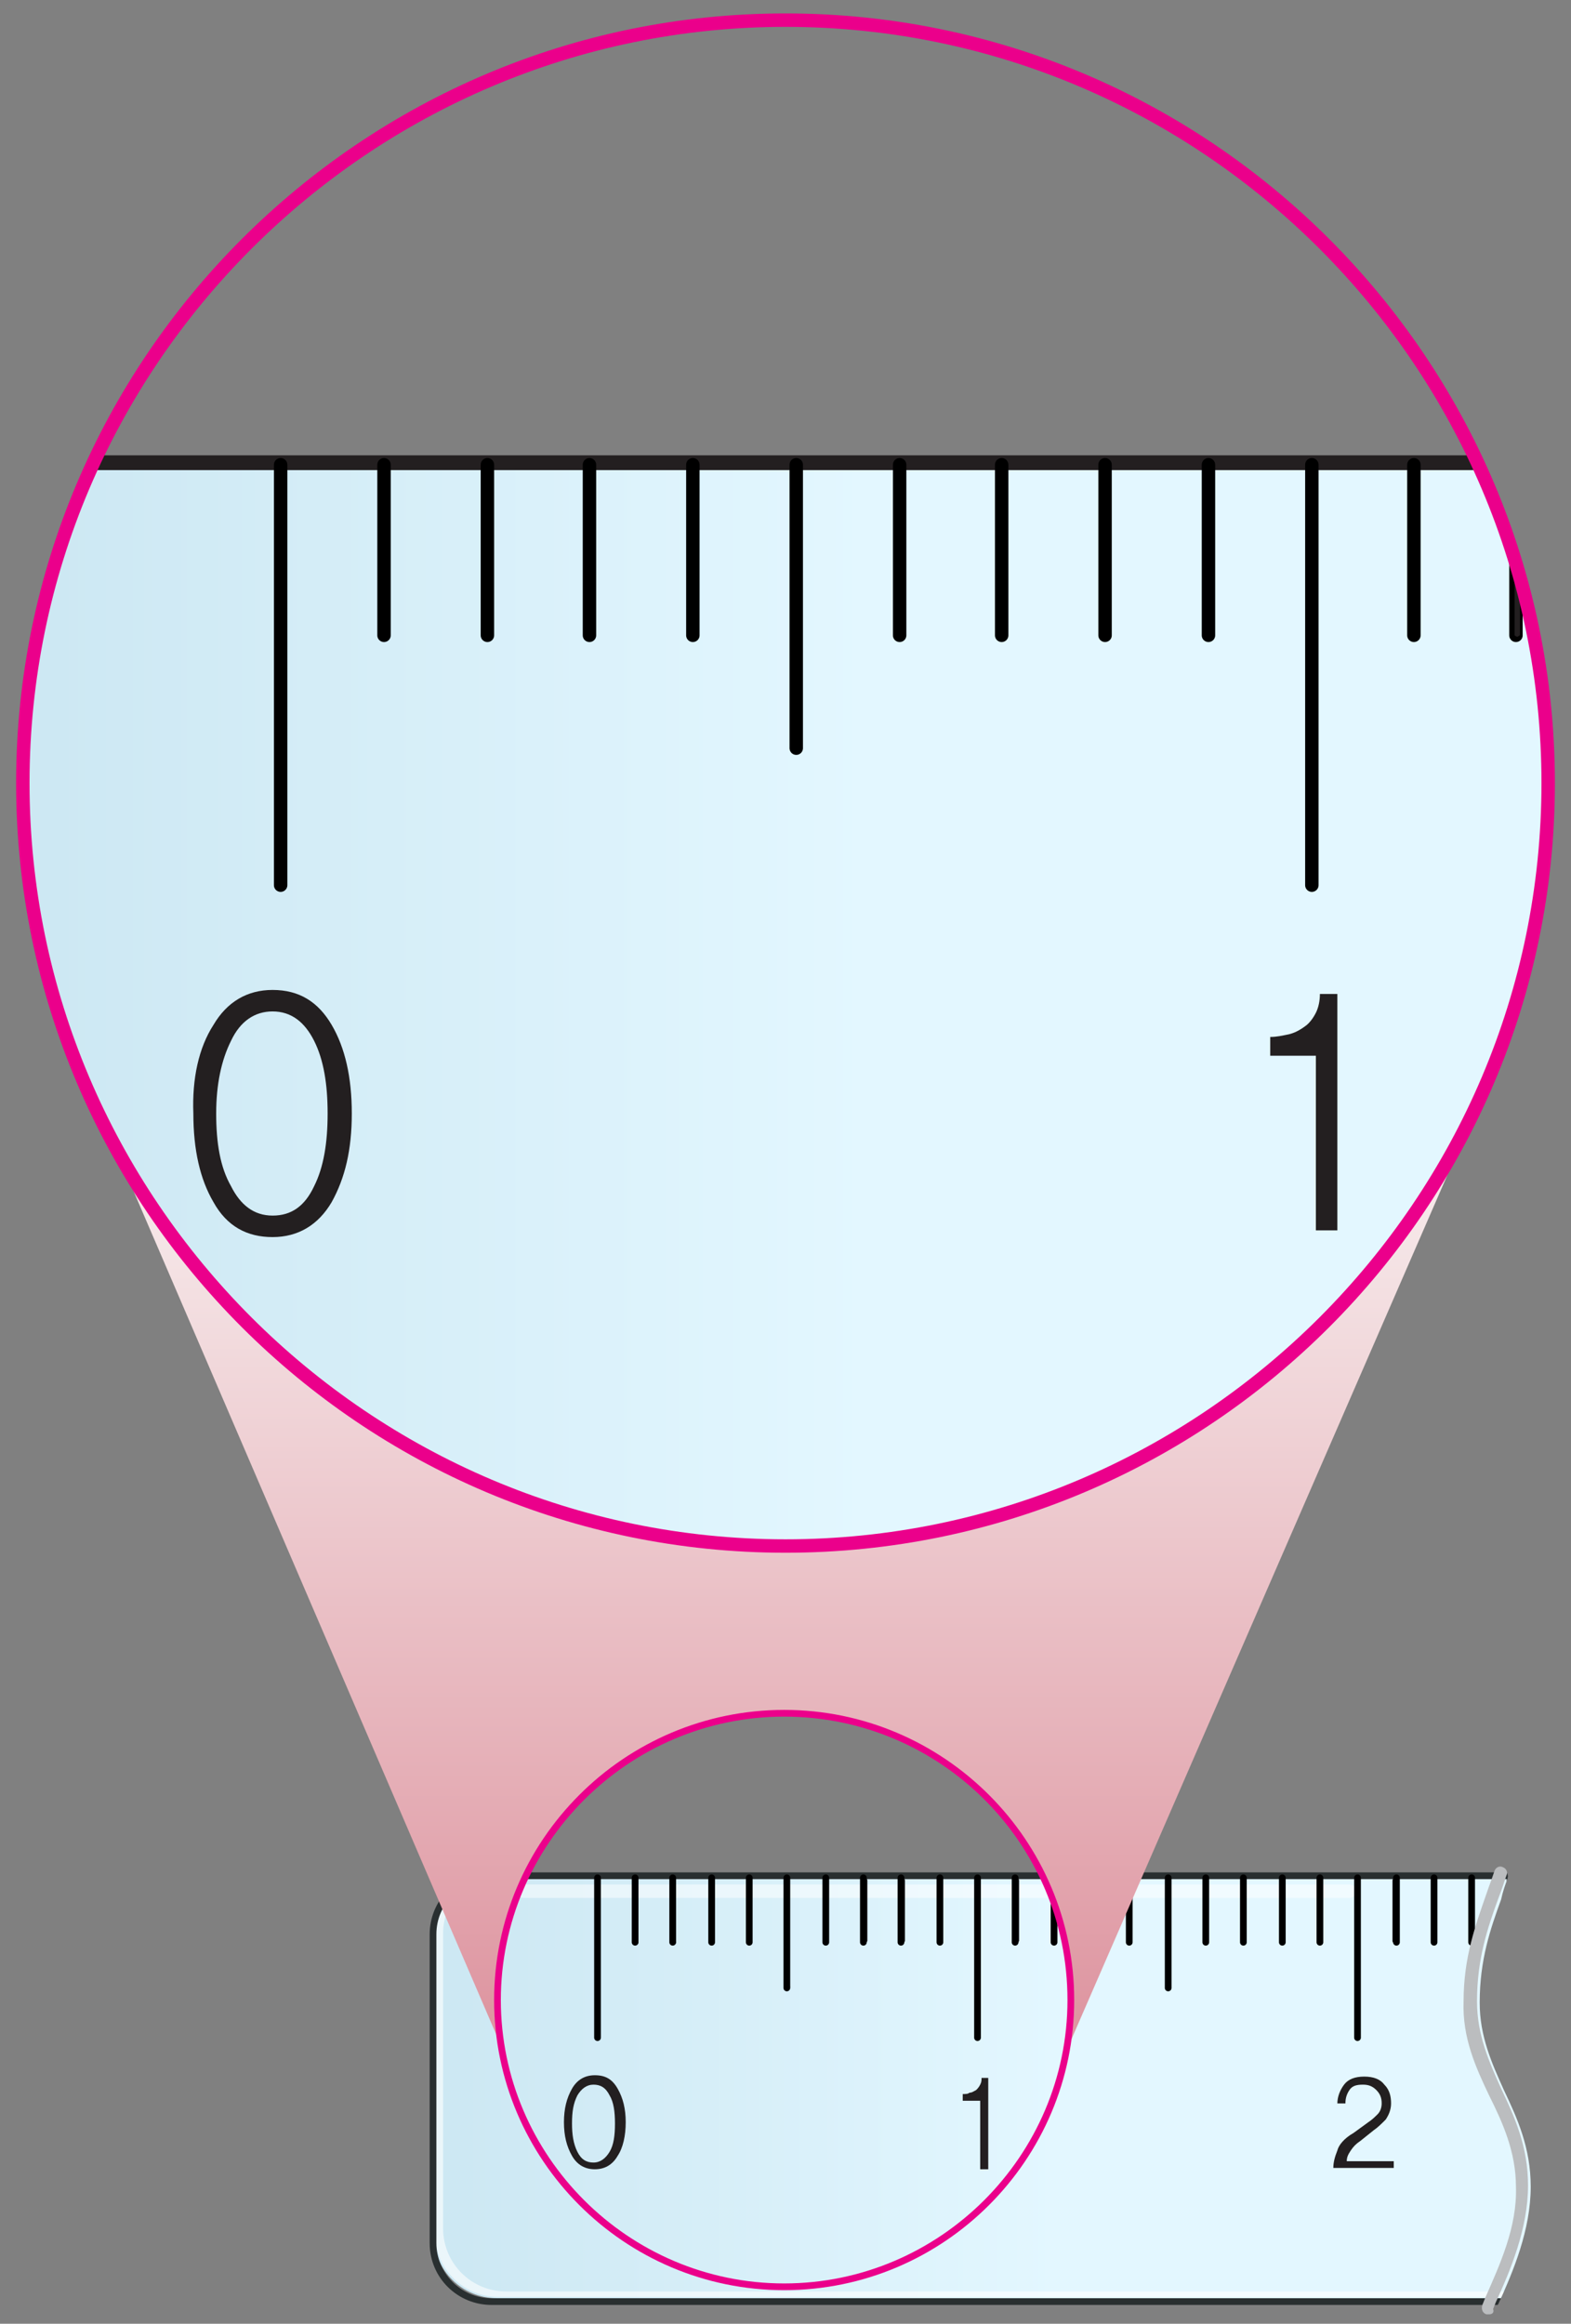 <?xml version="1.0" encoding="utf-8"?>
<!-- Generator: Adobe Illustrator 23.1.0, SVG Export Plug-In . SVG Version: 6.00 Build 0)  -->
<svg version="1.1" id="레이어_1" xmlns="http://www.w3.org/2000/svg" xmlns:xlink="http://www.w3.org/1999/xlink" x="0px"
	 y="0px" width="117px" height="173px" viewBox="0 0 117 173" style="enable-background:new 0 0 117 173;" xml:space="preserve">
<rect x="0" y="0" width="117" height="173" fill="#808080" stroke="none"/>
<g>
	<g>
		<defs>
			<path id="SVGID_1_" d="M111.1,171.8H36.6c-2.6,0-4.8-2.2-4.8-4.8V144c0-2.6,2.2-4.8,4.8-4.8h75.2c0.2,0,0.3,0.1,0.4,0.2
				c0.1,0.1,0.1,0.3,0.1,0.4c-0.2,0.5-0.4,1.1-0.5,1.6c-0.8,2.2-1.6,4.5-1.6,7.7l0,0c0,2.5,0.9,4.5,1.8,6.5c1,2.1,2,4.3,2,7.2
				c0,3.2-1.3,6.3-2.4,8.7C111.5,171.7,111.3,171.8,111.1,171.8z"/>
		</defs>
		<clipPath id="SVGID_2_">
			<use xlink:href="#SVGID_1_"  style="overflow:visible;"/>
		</clipPath>
		<g style="clip-path:url(#SVGID_2_);">
			<linearGradient id="SVGID_3_" gradientUnits="userSpaceOnUse" x1="32.348" y1="155.386" x2="116.478" y2="155.386">
				<stop  offset="2.261307e-02" style="stop-color:#CDE8F3"/>
				<stop  offset="0.552" style="stop-color:#E3F7FF"/>
			</linearGradient>
			<path style="fill:url(#SVGID_3_);" d="M111.8,171.1H37c-2.6,0-4.7-2.1-4.7-4.7v-22c0-2.6,2.1-4.7,4.7-4.7h74.7
				c2.6,0,4.7,2.1,4.7,4.7v22C116.5,169,114.4,171.1,111.8,171.1z"/>
			<path style="opacity:0.6;fill:#FFFFFF;" d="M112.5,170.6H37.7c-2.6,0-4.7-2.1-4.7-4.7v-22c0-1.4,0.7-2.7,1.7-3.6
				c-1.4,0.8-2.3,2.3-2.3,4v22c0,2.6,2.1,4.7,4.7,4.7h74.7c1.2,0,2.2-0.4,3-1.1C114.1,170.3,113.3,170.6,112.5,170.6z"/>
			<g>
				<path style="fill:#292F30;" d="M112.2,171.6H36.6c-2.5,0-4.6-2-4.6-4.6V144c0-2.5,2-4.6,4.6-4.6h75.5c2.5,0,4.6,2,4.6,4.6V167
					C116.7,169.6,114.7,171.6,112.2,171.6z M36.6,139.9c-2.2,0-4.1,1.8-4.1,4.1V167c0,2.2,1.8,4.1,4.1,4.1h75.5
					c2.2,0,4.1-1.8,4.1-4.1V144c0-2.2-1.8-4.1-4.1-4.1H36.6z"/>
			</g>
			<g>
				<path style="fill:#231F20;" d="M45.4,156c-0.3-0.6-0.7-0.8-1.2-0.8c-0.5,0-0.9,0.3-1.2,0.8c-0.3,0.6-0.4,1.2-0.4,2.1
					c0,0.8,0.1,1.5,0.4,2.1c0.3,0.6,0.7,0.8,1.2,0.8c0.5,0,0.9-0.3,1.2-0.8s0.4-1.2,0.4-2.1C45.8,157.2,45.7,156.5,45.4,156
					 M42.6,155.5c0.4-0.7,1-1,1.7-1c0.8,0,1.3,0.3,1.7,1c0.4,0.7,0.6,1.5,0.6,2.5c0,1-0.2,1.9-0.6,2.5c-0.4,0.7-1,1-1.7,1
					c-0.7,0-1.3-0.3-1.7-1c-0.4-0.7-0.6-1.5-0.6-2.5C42,157,42.2,156.2,42.6,155.5"/>
			</g>
			<g>
				<path style="fill:#231F20;" d="M73,161.4v-5h-1.3v-0.5c0.2,0,0.4,0,0.5-0.1c0.2,0,0.3-0.1,0.5-0.2c0.1-0.1,0.2-0.2,0.3-0.4
					c0.1-0.2,0.1-0.3,0.1-0.5h0.5v6.8H73z"/>
			</g>
			<g>
				<path style="fill:#231F20;" d="M99.3,161.4c0-0.4,0.1-0.8,0.3-1.3c0.1-0.4,0.5-0.9,1.2-1.3l1.1-0.8c0.3-0.2,0.5-0.4,0.7-0.6
					c0.2-0.2,0.3-0.5,0.3-0.8c0-0.4-0.1-0.7-0.4-1c-0.3-0.3-0.6-0.4-1-0.4c-0.5,0-0.8,0.1-1,0.4c-0.2,0.3-0.3,0.6-0.3,1h-0.6
					c0-0.5,0.2-1,0.5-1.4c0.3-0.4,0.8-0.6,1.5-0.6c0.7,0,1.2,0.2,1.5,0.6c0.4,0.4,0.5,0.9,0.5,1.4c0,0.5-0.2,0.9-0.4,1.2
					c-0.3,0.3-0.6,0.6-0.9,0.8l-1,0.8c-0.3,0.2-0.5,0.4-0.7,0.7c-0.2,0.3-0.3,0.5-0.3,0.8h3.5v0.5H99.3z"/>
			</g>
			
				<line style="opacity:0.5;fill:none;stroke:#FFFFFF;stroke-linecap:round;stroke-linejoin:round;" x1="39" y1="140.8" x2="100.5" y2="140.8"/>
			<g>
				<path style="fill:#231F20;" d="M101.1,151.8c-0.1,0-0.2-0.1-0.2-0.2V140c0-0.1,0.1-0.2,0.2-0.2s0.2,0.1,0.2,0.2v11.6
					C101.3,151.8,101.2,151.8,101.1,151.8z M72.8,151.8c-0.1,0-0.2-0.1-0.2-0.2V140c0-0.1,0.1-0.2,0.2-0.2S73,140,73,140v11.6
					C73,151.8,72.9,151.8,72.8,151.8z M44.5,151.8c-0.1,0-0.1-0.1-0.1-0.2V140c0-0.1,0.1-0.2,0.1-0.2s0.1,0.1,0.1,0.2v11.6
					C44.6,151.8,44.6,151.8,44.5,151.8z M87,148c-0.1,0-0.2-0.1-0.2-0.2V140c0-0.1,0.1-0.2,0.2-0.2s0.2,0.1,0.2,0.2v7.8
					C87.1,148,87.1,148,87,148z M58.7,148c-0.1,0-0.1-0.1-0.1-0.2V140c0-0.1,0.1-0.2,0.1-0.2s0.1,0.1,0.1,0.2v7.8
					C58.9,148,58.8,148,58.7,148z M112.4,144.7c-0.1,0-0.2-0.1-0.2-0.2V140c0-0.1,0.1-0.2,0.2-0.2s0.2,0.1,0.2,0.2v4.5
					C112.6,144.7,112.5,144.7,112.4,144.7z M109.6,144.7c-0.1,0-0.2-0.1-0.2-0.2V140c0-0.1,0.1-0.2,0.2-0.2s0.2,0.1,0.2,0.2v4.5
					C109.7,144.7,109.7,144.7,109.6,144.7z M106.8,144.7c-0.1,0-0.2-0.1-0.2-0.2V140c0-0.1,0.1-0.2,0.2-0.2s0.2,0.1,0.2,0.2v4.5
					C106.9,144.7,106.8,144.7,106.8,144.7z M103.9,144.7c-0.1,0-0.2-0.1-0.2-0.2V140c0-0.1,0.1-0.2,0.2-0.2s0.2,0.1,0.2,0.2v4.5
					C104.1,144.7,104,144.7,103.9,144.7z M98.3,144.7c-0.1,0-0.2-0.1-0.2-0.2V140c0-0.1,0.1-0.2,0.2-0.2s0.2,0.1,0.2,0.2v4.5
					C98.4,144.7,98.4,144.7,98.3,144.7z M95.5,144.7c-0.1,0-0.2-0.1-0.2-0.2V140c0-0.1,0.1-0.2,0.2-0.2s0.2,0.1,0.2,0.2v4.5
					C95.6,144.7,95.5,144.7,95.5,144.7z M92.6,144.7c-0.1,0-0.2-0.1-0.2-0.2V140c0-0.1,0.1-0.2,0.2-0.2s0.2,0.1,0.2,0.2v4.5
					C92.8,144.7,92.7,144.7,92.6,144.7z M89.8,144.7c-0.1,0-0.2-0.1-0.2-0.2V140c0-0.1,0.1-0.2,0.2-0.2S90,140,90,140v4.5
					C90,144.7,89.9,144.7,89.8,144.7z M84.1,144.7c-0.1,0-0.2-0.1-0.2-0.2V140c0-0.1,0.1-0.2,0.2-0.2s0.2,0.1,0.2,0.2v4.5
					C84.3,144.7,84.2,144.7,84.1,144.7z M81.3,144.7c-0.1,0-0.2-0.1-0.2-0.2V140c0-0.1,0.1-0.2,0.2-0.2s0.2,0.1,0.2,0.2v4.5
					C81.5,144.7,81.4,144.7,81.3,144.7z M78.5,144.7c-0.1,0-0.2-0.1-0.2-0.2V140c0-0.1,0.1-0.2,0.2-0.2s0.2,0.1,0.2,0.2v4.5
					C78.6,144.7,78.6,144.7,78.5,144.7z M75.7,144.7c-0.1,0-0.2-0.1-0.2-0.2V140c0-0.1,0.1-0.2,0.2-0.2s0.2,0.1,0.2,0.2v4.5
					C75.8,144.7,75.7,144.7,75.7,144.7z M70,144.7c-0.1,0-0.2-0.1-0.2-0.2V140c0-0.1,0.1-0.2,0.2-0.2s0.2,0.1,0.2,0.2v4.5
					C70.2,144.7,70.1,144.7,70,144.7z M67.2,144.7c-0.1,0-0.2-0.1-0.2-0.2V140c0-0.1,0.1-0.2,0.2-0.2s0.2,0.1,0.2,0.2v4.5
					C67.3,144.7,67.3,144.7,67.2,144.7z M64.4,144.7c-0.1,0-0.2-0.1-0.2-0.2V140c0-0.1,0.1-0.2,0.2-0.2s0.2,0.1,0.2,0.2v4.5
					C64.5,144.7,64.4,144.7,64.4,144.7z M61.5,144.7c-0.1,0-0.2-0.1-0.2-0.2V140c0-0.1,0.1-0.2,0.2-0.2s0.2,0.1,0.2,0.2v4.5
					C61.7,144.7,61.6,144.7,61.5,144.7z M55.9,144.7c-0.1,0-0.1-0.1-0.1-0.2V140c0-0.1,0.1-0.2,0.1-0.2S56,140,56,140v4.5
					C56,144.7,56,144.7,55.9,144.7z M53.1,144.7c-0.1,0-0.1-0.1-0.1-0.2V140c0-0.1,0.1-0.2,0.1-0.2s0.1,0.1,0.1,0.2v4.5
					C53.2,144.7,53.1,144.7,53.1,144.7z M50.2,144.7c-0.1,0-0.1-0.1-0.1-0.2V140c0-0.1,0.1-0.2,0.1-0.2s0.1,0.1,0.1,0.2v4.5
					C50.4,144.7,50.3,144.7,50.2,144.7z M47.4,144.7c-0.1,0-0.1-0.1-0.1-0.2V140c0-0.1,0.1-0.2,0.1-0.2s0.1,0.1,0.1,0.2v4.5
					C47.6,144.7,47.5,144.7,47.4,144.7z"/>
			</g>
			<g>
				
					<line style="fill:none;stroke:#000000;stroke-width:0.5;stroke-linecap:round;stroke-linejoin:round;" x1="44.5" y1="139.8" x2="44.5" y2="151.7"/>
			</g>
			<g>
				
					<line style="fill:none;stroke:#000000;stroke-width:0.5;stroke-linecap:round;stroke-linejoin:round;" x1="47.3" y1="139.8" x2="47.3" y2="144.6"/>
			</g>
			<g>
				
					<line style="fill:none;stroke:#000000;stroke-width:0.5;stroke-linecap:round;stroke-linejoin:round;" x1="50.1" y1="139.8" x2="50.1" y2="144.6"/>
			</g>
			<g>
				
					<line style="fill:none;stroke:#000000;stroke-width:0.5;stroke-linecap:round;stroke-linejoin:round;" x1="53" y1="139.8" x2="53" y2="144.6"/>
			</g>
			<g>
				
					<line style="fill:none;stroke:#000000;stroke-width:0.5;stroke-linecap:round;stroke-linejoin:round;" x1="55.8" y1="139.8" x2="55.8" y2="144.6"/>
			</g>
			<g>
				
					<line style="fill:none;stroke:#000000;stroke-width:0.5;stroke-linecap:round;stroke-linejoin:round;" x1="58.6" y1="139.8" x2="58.6" y2="148"/>
			</g>
			<g>
				
					<line style="fill:none;stroke:#000000;stroke-width:0.5;stroke-linecap:round;stroke-linejoin:round;" x1="61.5" y1="139.8" x2="61.5" y2="144.6"/>
			</g>
			<g>
				
					<line style="fill:none;stroke:#000000;stroke-width:0.5;stroke-linecap:round;stroke-linejoin:round;" x1="64.3" y1="139.8" x2="64.3" y2="144.6"/>
			</g>
			<g>
				
					<line style="fill:none;stroke:#000000;stroke-width:0.5;stroke-linecap:round;stroke-linejoin:round;" x1="67.1" y1="139.8" x2="67.1" y2="144.6"/>
			</g>
			<g>
				
					<line style="fill:none;stroke:#000000;stroke-width:0.5;stroke-linecap:round;stroke-linejoin:round;" x1="70" y1="139.8" x2="70" y2="144.6"/>
			</g>
			<g>
				
					<line style="fill:none;stroke:#000000;stroke-width:0.5;stroke-linecap:round;stroke-linejoin:round;" x1="72.8" y1="139.8" x2="72.8" y2="151.7"/>
			</g>
			<g>
				
					<line style="fill:none;stroke:#000000;stroke-width:0.5;stroke-linecap:round;stroke-linejoin:round;" x1="75.6" y1="139.8" x2="75.6" y2="144.6"/>
			</g>
			<g>
				
					<line style="fill:none;stroke:#000000;stroke-width:0.5;stroke-linecap:round;stroke-linejoin:round;" x1="78.5" y1="139.8" x2="78.5" y2="144.6"/>
			</g>
			<g>
				
					<line style="fill:none;stroke:#000000;stroke-width:0.5;stroke-linecap:round;stroke-linejoin:round;" x1="81.3" y1="139.8" x2="81.3" y2="144.6"/>
			</g>
			<g>
				
					<line style="fill:none;stroke:#000000;stroke-width:0.5;stroke-linecap:round;stroke-linejoin:round;" x1="84.1" y1="139.8" x2="84.1" y2="144.6"/>
			</g>
			<g>
				
					<line style="fill:none;stroke:#000000;stroke-width:0.5;stroke-linecap:round;stroke-linejoin:round;" x1="87" y1="139.8" x2="87" y2="148"/>
			</g>
			<g>
				
					<line style="fill:none;stroke:#000000;stroke-width:0.5;stroke-linecap:round;stroke-linejoin:round;" x1="89.8" y1="139.8" x2="89.8" y2="144.6"/>
			</g>
			<g>
				
					<line style="fill:none;stroke:#000000;stroke-width:0.5;stroke-linecap:round;stroke-linejoin:round;" x1="92.6" y1="139.8" x2="92.6" y2="144.6"/>
			</g>
			<g>
				
					<line style="fill:none;stroke:#000000;stroke-width:0.5;stroke-linecap:round;stroke-linejoin:round;" x1="95.5" y1="139.8" x2="95.5" y2="144.6"/>
			</g>
			<g>
				
					<line style="fill:none;stroke:#000000;stroke-width:0.5;stroke-linecap:round;stroke-linejoin:round;" x1="98.3" y1="139.8" x2="98.3" y2="144.6"/>
			</g>
			<g>
				
					<line style="fill:none;stroke:#000000;stroke-width:0.5;stroke-linecap:round;stroke-linejoin:round;" x1="101.1" y1="139.8" x2="101.1" y2="151.7"/>
			</g>
			<g>
				
					<line style="fill:none;stroke:#000000;stroke-width:0.5;stroke-linecap:round;stroke-linejoin:round;" x1="104" y1="139.8" x2="104" y2="144.6"/>
			</g>
			<g>
				
					<line style="fill:none;stroke:#000000;stroke-width:0.5;stroke-linecap:round;stroke-linejoin:round;" x1="106.8" y1="139.8" x2="106.8" y2="144.6"/>
			</g>
			<g>
				
					<line style="fill:none;stroke:#000000;stroke-width:0.5;stroke-linecap:round;stroke-linejoin:round;" x1="109.6" y1="139.8" x2="109.6" y2="144.6"/>
			</g>
		</g>
	</g>
	<g>
		<g>
			<path style="fill:#BBBDBF;" d="M110.9,172.3c-0.1,0-0.1,0-0.2,0c-0.3-0.1-0.4-0.4-0.3-0.7l0.2-0.5c1.1-2.5,2.4-5.3,2.3-8.3
				c0-2.6-1-4.8-2-6.8c-1-2.1-2-4.3-1.9-7c0-3.3,0.9-5.7,1.7-8c0.2-0.6,0.4-1.1,0.6-1.7c0.1-0.3,0.4-0.4,0.6-0.3
				c0.3,0.1,0.4,0.4,0.3,0.6c-0.2,0.6-0.4,1.2-0.6,1.7c-0.8,2.2-1.6,4.5-1.6,7.7c0,2.5,0.9,4.5,1.8,6.5c1,2.1,2,4.3,2,7.2
				c0,3.2-1.3,6.3-2.4,8.7l-0.2,0.5C111.3,172.2,111.1,172.3,110.9,172.3z"/>
		</g>
	</g>
	<g>
		<defs>
			<path id="SVGID_4_" d="M6.6,80.9l30.5,70.9c-0.7-15.7,9.5-24.3,21.3-24.3c11.8,0,23.2,10.2,21.1,25l31.2-71.7H6.6z"/>
		</defs>
		<clipPath id="SVGID_5_">
			<use xlink:href="#SVGID_4_"  style="overflow:visible;"/>
		</clipPath>
		
			<linearGradient id="SVGID_6_" gradientUnits="userSpaceOnUse" x1="-268.844" y1="496.201" x2="-267.844" y2="496.201" gradientTransform="matrix(0 66.5 108.035 0 -53548.586 17961.859)">
			<stop  offset="0" style="stop-color:#F8F0F0"/>
			<stop  offset="1" style="stop-color:#DE96A1"/>
		</linearGradient>
		<rect x="6.6" y="80.9" style="clip-path:url(#SVGID_5_);fill:url(#SVGID_6_);" width="104" height="71.7"/>
	</g>
	<g>
		<defs>
			<path id="SVGID_7_" d="M1.7,58.3c0,31.4,25.4,56.8,56.8,56.8c31.4,0,56.8-25.4,56.8-56.8c0-8.7-2-17-5.5-24.4H99.5H24.6H8
				c-0.3,0-0.5,0-0.8,0C3.7,41.3,1.7,49.6,1.7,58.3"/>
		</defs>
		<clipPath id="SVGID_8_">
			<use xlink:href="#SVGID_7_"  style="overflow:visible;"/>
		</clipPath>
		<g style="clip-path:url(#SVGID_8_);">
			<linearGradient id="SVGID_9_" gradientUnits="userSpaceOnUse" x1="1.151" y1="75.804" x2="116.455" y2="75.804">
				<stop  offset="2.261307e-02" style="stop-color:#CDE8F3"/>
				<stop  offset="0.552" style="stop-color:#E3F7FF"/>
			</linearGradient>
			<rect x="1.2" y="34.4" style="fill:url(#SVGID_9_);" width="115.3" height="82.8"/>
			<path style="fill:#231F20;" d="M117.1,117.8H0.6v-84h116.5V117.8z M1.8,116.6h114.1V35H1.8V116.6z"/>
		</g>
	</g>
	<g>
		<g>
			<path style="fill:#EB008B;" d="M58.4,170.5c-11.9,0-21.6-9.7-21.6-21.6c0-11.9,9.7-21.6,21.6-21.6c11.9,0,21.6,9.7,21.6,21.6
				C80,160.8,70.3,170.5,58.4,170.5z M58.4,127.8c-11.6,0-21.1,9.5-21.1,21.1c0,11.6,9.5,21.1,21.1,21.1c11.6,0,21.1-9.5,21.1-21.1
				C79.5,137.2,70,127.8,58.4,127.8z"/>
		</g>
	</g>
	<g>
		<defs>
			<path id="SVGID_10_" d="M1.7,58.3c0,31.4,25.4,56.8,56.8,56.8c31.4,0,56.8-25.4,56.8-56.8c0-8.7-2-17-5.5-24.4H99.5H24.6H8
				c-0.3,0-0.5,0-0.8,0C3.7,41.3,1.7,49.6,1.7,58.3"/>
		</defs>
		<clipPath id="SVGID_11_">
			<use xlink:href="#SVGID_10_"  style="overflow:visible;"/>
		</clipPath>
		<g style="clip-path:url(#SVGID_11_);">
			<path style="fill:#231F20;" d="M23.4,77.5c-0.7-1.4-1.7-2.2-3.1-2.2c-1.3,0-2.4,0.7-3.1,2.2c-0.7,1.4-1.1,3.2-1.1,5.4
				c0,2.2,0.3,4,1.1,5.4c0.7,1.4,1.7,2.2,3.1,2.2c1.4,0,2.4-0.7,3.1-2.2c0.7-1.4,1-3.2,1-5.4C24.4,80.7,24.1,78.9,23.4,77.5
				 M15.9,76.3c1-1.7,2.5-2.6,4.4-2.6c2,0,3.4,0.9,4.4,2.6c1,1.7,1.5,3.9,1.5,6.6c0,2.7-0.5,4.8-1.5,6.6c-1,1.7-2.5,2.6-4.4,2.6
				c-1.9,0-3.4-0.8-4.4-2.6c-1-1.7-1.5-3.9-1.5-6.6C14.3,80.3,14.8,78,15.9,76.3"/>
		</g>
		<g style="clip-path:url(#SVGID_11_);">
			<path style="fill:#231F20;" d="M98,91.7V78.6h-3.4v-1.4c0.5,0,0.9-0.1,1.4-0.2c0.4-0.1,0.8-0.3,1.2-0.6c0.3-0.2,0.6-0.6,0.8-1
				c0.2-0.4,0.3-0.9,0.3-1.4h1.3v17.6H98z"/>
		</g>
		<g style="clip-path:url(#SVGID_11_);">
			<line style="fill:none;stroke:#000000;stroke-linecap:round;" x1="20.9" y1="34.6" x2="20.9" y2="65.9"/>
			<line style="fill:none;stroke:#000000;stroke-linecap:round;" x1="28.6" y1="34.6" x2="28.6" y2="47.3"/>
			<line style="fill:none;stroke:#000000;stroke-linecap:round;" x1="36.3" y1="34.6" x2="36.3" y2="47.3"/>
			<line style="fill:none;stroke:#000000;stroke-linecap:round;" x1="43.9" y1="34.6" x2="43.9" y2="47.3"/>
			<line style="fill:none;stroke:#000000;stroke-linecap:round;" x1="51.6" y1="34.6" x2="51.6" y2="47.3"/>
			<line style="fill:none;stroke:#000000;stroke-linecap:round;" x1="59.3" y1="34.6" x2="59.3" y2="55.7"/>
			<line style="fill:none;stroke:#000000;stroke-linecap:round;" x1="67" y1="34.6" x2="67" y2="47.3"/>
			<line style="fill:none;stroke:#000000;stroke-linecap:round;" x1="74.6" y1="34.6" x2="74.6" y2="47.3"/>
			<line style="fill:none;stroke:#000000;stroke-linecap:round;" x1="82.3" y1="34.6" x2="82.3" y2="47.3"/>
			<line style="fill:none;stroke:#000000;stroke-linecap:round;" x1="90" y1="34.6" x2="90" y2="47.3"/>
			<line style="fill:none;stroke:#000000;stroke-linecap:round;" x1="97.7" y1="34.6" x2="97.7" y2="65.9"/>
			<line style="fill:none;stroke:#000000;stroke-linecap:round;" x1="105.3" y1="34.6" x2="105.3" y2="47.3"/>
			<line style="fill:none;stroke:#000000;stroke-linecap:round;" x1="112.9" y1="34.6" x2="112.9" y2="47.3"/>
		</g>
		<g style="clip-path:url(#SVGID_11_);">
			<path style="fill:#231F20;" d="M113,47.4c-0.1,0-0.2-0.1-0.2-0.1v-12c0-0.1,0.1-0.1,0.2-0.1s0.2,0.1,0.2,0.1v12
				C113.1,47.3,113.1,47.4,113,47.4z"/>
		</g>
	</g>
	<g>
		<defs>
			<path id="SVGID_12_" d="M1.7,58.3c0,31.4,25.4,56.8,56.8,56.8c31.4,0,56.8-25.4,56.8-56.8c0-31.4-25.4-56.8-56.8-56.8
				C27.1,1.5,1.7,26.9,1.7,58.3"/>
		</defs>
		<clipPath id="SVGID_13_">
			<use xlink:href="#SVGID_12_"  style="overflow:visible;"/>
		</clipPath>
	</g>
	<g>
		<g>
			<path style="fill:#EB008B;" d="M58.5,115.6c-31.6,0-57.3-25.7-57.3-57.3C1.2,26.7,26.9,1,58.5,1c31.6,0,57.3,25.7,57.3,57.3
				C115.8,89.9,90.1,115.6,58.5,115.6z M58.5,2C27.5,2,2.2,27.3,2.2,58.3c0,31,25.3,56.3,56.3,56.3c31,0,56.3-25.3,56.3-56.3
				C114.8,27.3,89.5,2,58.5,2z"/>
		</g>
	</g>
</g>
</svg>
